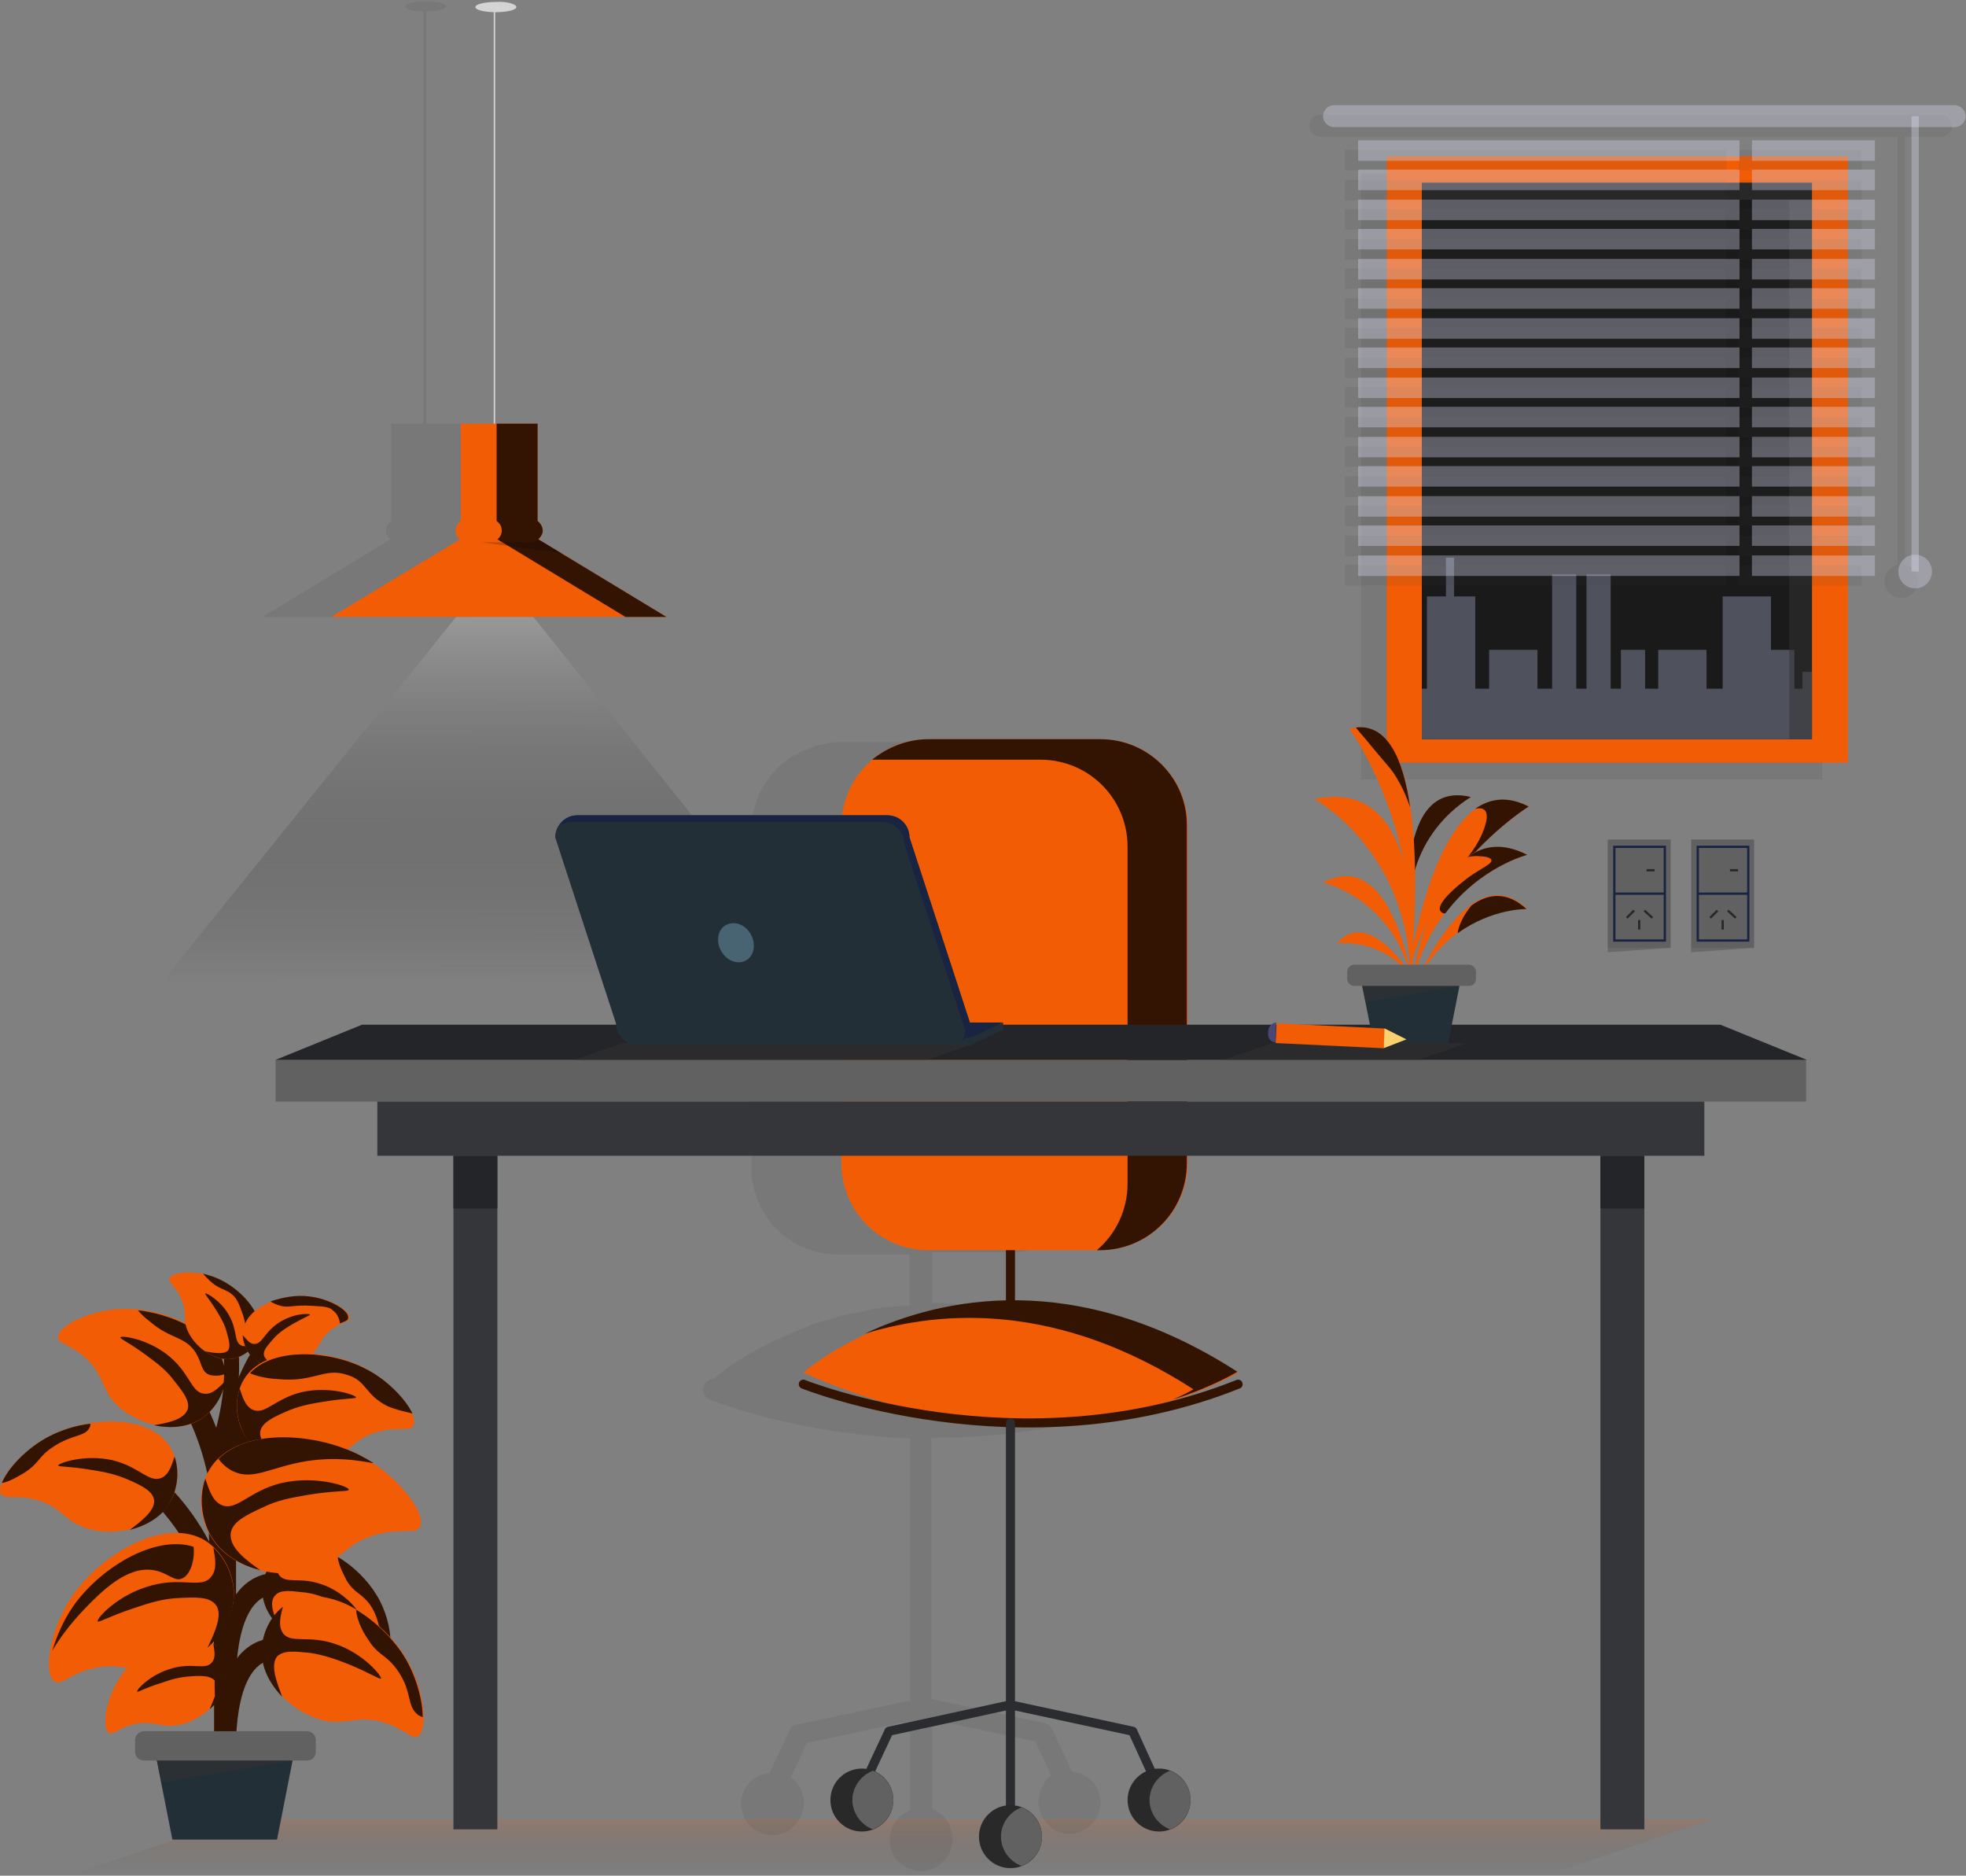 <svg width="650" height="620" viewBox="0 0 650 620" fill="none" xmlns="http://www.w3.org/2000/svg">
<rect x="0" y="0" width="650" height="620" fill="#808080" stroke="none"/>
<path opacity="0.5" d="M511.707 619.678H23.593L78.043 601.286H566.157L511.707 619.678Z" fill="url(#paint0_linear_759_2130)"/>
<path opacity="0.09" d="M382.962 456.086C382.236 454.392 380.784 453.666 379.09 453.908C379.09 453.908 379.09 453.908 379.332 453.908H379.574C378.122 452.94 376.671 451.972 374.977 451.004C374.493 450.762 374.008 450.52 373.525 450.278C372.557 449.552 371.346 449.068 370.378 448.342C369.894 448.1 369.411 447.858 368.927 447.616C367.717 446.89 366.507 446.406 365.297 445.68C365.055 445.438 364.812 445.438 364.57 445.196C363.118 444.47 361.667 443.744 360.215 443.018C359.73 442.776 359.488 442.776 359.005 442.534C358.036 442.05 356.826 441.566 355.858 441.082C355.374 440.84 354.89 440.598 354.406 440.356C353.438 439.872 352.228 439.388 351.26 439.146C350.776 438.904 350.534 438.904 350.05 438.662C348.598 438.178 347.146 437.694 345.936 437.21C345.694 437.21 345.452 436.968 344.968 436.968C343.758 436.484 342.79 436.242 341.58 436C341.096 435.758 340.612 435.758 340.128 435.516C339.16 435.274 338.192 435.032 337.224 434.79C336.74 434.79 336.498 434.548 336.014 434.548C334.562 434.306 333.352 433.822 332.142 433.58H331.9C330.69 433.338 329.48 433.096 328.028 432.854C327.544 432.854 327.302 432.612 326.818 432.612C325.85 432.37 324.882 432.37 324.156 432.128C323.672 432.128 323.43 431.886 322.946 431.886C321.978 431.644 320.768 431.644 319.8 431.402C319.558 431.402 319.316 431.402 319.074 431.402C317.864 431.16 316.654 431.16 315.444 430.918C315.202 430.918 314.718 430.918 314.476 430.918C313.508 430.918 312.54 430.676 311.814 430.676C311.33 430.676 311.088 430.676 310.604 430.676C309.878 430.676 308.91 430.676 308.184 430.676V413.978H333.11H334.078C342.064 413.978 349.324 410.832 354.406 405.508C355.616 404.298 356.826 402.846 358.036 401.152C359.004 399.7 359.972 398.006 360.698 396.312C362.15 392.924 362.877 389.052 362.877 385.18V273.86C362.877 269.988 362.15 266.116 360.698 262.728C359.972 261.034 359.004 259.34 358.036 257.888C357.552 257.162 357.068 256.436 356.342 255.71C354.406 253.29 351.986 251.354 349.325 249.66C348.356 249.176 347.63 248.692 346.662 248.208C342.79 246.272 338.676 245.304 334.078 245.304H277.208C276.24 245.304 275.272 245.304 274.546 245.546C274.304 245.546 273.82 245.546 273.578 245.788C273.094 245.788 272.368 246.03 271.884 246.03C271.4 246.03 271.158 246.272 270.674 246.272C270.19 246.272 269.706 246.514 269.222 246.756C268.738 246.998 268.496 246.998 268.012 247.24C267.528 247.482 267.286 247.482 266.802 247.724C266.318 247.966 265.834 247.966 265.592 248.208C265.35 248.45 264.866 248.45 264.624 248.692C264.14 248.934 263.656 249.176 263.172 249.418C262.93 249.66 262.688 249.66 262.204 249.902C261.72 250.144 261.236 250.386 260.752 250.87C260.51 251.112 260.268 251.112 260.026 251.354C253.008 256.678 248.41 264.906 248.41 274.586V385.906C248.41 401.878 261.236 414.704 277.208 414.704H300.682V431.644C300.44 431.644 299.956 431.644 299.714 431.644C299.472 431.644 298.988 431.644 298.746 431.644C297.778 431.644 297.052 431.644 296.326 431.886C296.084 431.886 295.842 431.886 295.358 431.886C293.18 432.128 291.002 432.37 288.824 432.612C288.582 432.612 288.34 432.612 288.098 432.854C287.372 433.096 286.404 433.096 285.678 433.338C285.436 433.338 285.194 433.338 284.952 433.58C283.984 433.822 283.016 434.064 282.048 434.064C281.08 434.306 279.87 434.548 278.902 434.79C278.66 434.79 278.66 434.79 278.418 434.79C277.692 435.032 276.724 435.274 275.998 435.516C275.756 435.516 275.514 435.516 275.514 435.758C274.546 436 273.82 436.242 272.852 436.484H272.61C270.674 436.968 268.738 437.694 267.044 438.42C267.044 438.42 266.802 438.42 266.802 438.662C266.076 438.904 265.108 439.146 264.382 439.63C264.382 439.63 264.382 439.63 264.14 439.63C262.446 440.356 260.752 441.082 259.058 441.808C244.296 448.342 236.068 455.602 236.068 455.602C236.31 455.844 236.552 455.844 236.794 455.844C235.1 455.36 233.406 456.328 232.68 458.022C231.954 459.958 232.922 461.894 234.616 462.62C236.552 463.346 263.656 473.994 300.924 475.446V562.082L263.414 570.068C262.204 570.31 261.478 571.036 260.994 572.004L254.46 586.04C249.136 586.524 245.022 590.88 245.022 596.204C245.022 602.012 249.62 606.61 255.428 606.61C257.122 606.61 258.816 606.126 260.268 605.4C260.268 605.4 260.51 605.4 260.51 605.158C260.752 604.916 261.236 604.674 261.478 604.432C261.72 604.432 261.72 604.19 261.962 604.19C262.446 603.706 262.93 603.222 263.414 602.738C263.656 602.496 263.656 602.254 263.898 602.012C264.14 601.77 264.14 601.528 264.382 601.286C264.624 601.044 264.624 600.56 264.866 600.318C264.866 600.076 265.108 599.834 265.108 599.592C265.35 599.108 265.35 598.866 265.35 598.382C265.35 598.14 265.35 597.898 265.592 597.898C265.592 597.172 265.834 596.688 265.834 595.962C265.834 595.236 265.834 594.752 265.592 594.026C265.592 593.784 265.592 593.542 265.35 593.542C265.35 593.058 265.108 592.816 265.108 592.332C265.108 592.09 264.866 591.848 264.866 591.606C264.624 591.364 264.624 590.88 264.382 590.638C264.14 590.396 264.14 590.154 263.898 589.912C263.656 589.67 263.656 589.428 263.414 589.186C262.93 588.702 262.446 588.218 261.962 587.734C261.72 587.734 261.72 587.492 261.478 587.492L266.802 576.118L300.924 568.858V598.382C297.052 599.834 294.148 603.706 294.148 608.062C294.148 613.87 298.746 618.468 304.554 618.468C306.248 618.468 307.942 617.984 309.394 617.258L309.636 617.016C309.878 616.774 310.362 616.532 310.604 616.29C310.846 616.29 310.846 616.048 311.088 616.048C311.572 615.564 312.056 615.08 312.54 614.596C312.782 614.354 313.024 614.112 313.024 613.87C313.266 613.628 313.266 613.386 313.508 613.144C313.75 612.902 313.75 612.418 313.992 612.176C313.992 611.934 314.234 611.692 314.234 611.45C314.476 610.966 314.476 610.724 314.476 610.24C314.476 609.998 314.476 609.756 314.718 609.756C314.718 609.03 314.96 608.546 314.96 607.82C314.96 607.094 314.96 606.61 314.718 605.884C314.718 605.642 314.718 605.4 314.476 605.4C314.476 604.916 314.234 604.674 314.234 604.19C314.234 603.948 313.992 603.706 313.992 603.464C313.75 603.222 313.75 602.738 313.508 602.496C313.266 602.254 313.266 602.012 313.024 601.77C312.782 601.528 312.782 601.286 312.54 601.044C312.056 600.56 311.572 600.076 311.088 599.592C310.846 599.592 310.846 599.35 310.604 599.35C310.362 599.108 309.878 598.866 309.636 598.624L309.394 598.382C308.91 598.14 308.668 597.898 308.184 597.898V568.374L342.306 575.634L347.63 587.008C347.388 587.008 347.388 587.25 347.146 587.25C346.662 587.734 346.178 587.976 345.694 588.702C345.452 588.944 345.21 589.186 345.21 589.428C344.968 589.67 344.968 589.912 344.726 590.154C344.484 590.396 344.484 590.88 344.242 591.122C344.242 591.364 344 591.606 344 591.848C343.758 592.332 343.758 592.574 343.758 593.058C343.758 593.3 343.758 593.542 343.516 593.542C343.516 594.268 343.274 594.752 343.274 595.478C343.274 596.204 343.274 596.688 343.516 597.414C343.516 597.656 343.516 597.898 343.758 597.898C343.758 598.382 344 598.624 344 599.108C344 599.35 344.242 599.592 344.242 599.834C344.484 600.076 344.484 600.56 344.726 600.802C344.968 601.044 344.968 601.286 345.21 601.528C345.452 601.77 345.452 602.012 345.694 602.254C346.178 602.738 346.662 603.222 347.146 603.706C347.388 603.706 347.388 603.948 347.388 603.948C347.63 604.19 348.114 604.432 348.356 604.674L348.598 604.916C350.05 605.642 351.744 606.126 353.438 606.126C359.246 606.126 363.844 601.528 363.844 595.72C363.844 590.396 359.73 586.04 354.406 585.556L347.872 571.52C347.388 570.552 346.42 569.826 345.452 569.584L307.942 561.598V475.204C308.668 475.204 309.394 475.204 309.878 475.204C331.658 475.204 356.1 471.816 380.785 462.136C382.962 460.2 383.688 458.022 382.962 456.086Z" fill="#333333"/>
<path d="M334.078 442.534V395.102" stroke="#331402" stroke-width="3" stroke-miterlimit="10" stroke-linecap="round"/>
<path d="M265.592 453.666C265.592 453.666 326.576 400.426 409.34 453.666C409.34 453.666 348.357 491.176 265.592 453.666Z" fill="#F25C05"/>
<path d="M394.578 459.232C394.578 459.232 392.158 460.684 387.802 462.62C401.354 458.264 409.098 453.424 409.098 453.424C355.374 418.818 310.604 429.224 285.92 440.84C312.056 432.854 350.292 430.676 394.578 459.232Z" fill="#331402"/>
<path d="M265.592 457.538C265.592 457.538 337.466 486.336 409.34 457.538" stroke="#331402" stroke-width="3" stroke-miterlimit="10" stroke-linecap="round"/>
<path d="M334.078 470.364V561.84V609.998" stroke="#2B2C30" stroke-width="3" stroke-miterlimit="10" stroke-linecap="round"/>
<path d="M284.952 591.364L293.906 572.246L334.078 563.534" stroke="#2B2C30" stroke-width="3" stroke-miterlimit="10" stroke-linecap="round" stroke-linejoin="round"/>
<path d="M284.952 605.4C290.7 605.4 295.358 600.741 295.358 594.994C295.358 589.247 290.7 584.588 284.952 584.588C279.205 584.588 274.546 589.247 274.546 594.994C274.546 600.741 279.205 605.4 284.952 605.4Z" fill="#292929"/>
<path d="M288.582 585.313C284.71 586.765 281.806 590.637 281.806 594.993C281.806 599.349 284.71 603.221 288.582 604.673C292.454 603.221 295.359 599.349 295.359 594.993C295.359 590.637 292.454 586.765 288.582 585.313Z" fill="#616161"/>
<path d="M383.205 591.364L374.492 572.246L334.078 563.534" stroke="#2B2C30" stroke-width="3" stroke-miterlimit="10" stroke-linecap="round" stroke-linejoin="round"/>
<path d="M383.205 605.4C388.952 605.4 393.61 600.741 393.61 594.994C393.61 589.247 388.952 584.588 383.205 584.588C377.457 584.588 372.798 589.247 372.798 594.994C372.798 600.741 377.457 605.4 383.205 605.4Z" fill="#292929"/>
<path d="M386.835 585.313C382.963 586.765 380.058 590.637 380.058 594.993C380.058 599.349 382.963 603.221 386.835 604.673C390.707 603.221 393.61 599.349 393.61 594.993C393.61 590.637 390.707 586.765 386.835 585.313Z" fill="#616161"/>
<path d="M334.078 617.5C339.826 617.5 344.484 612.841 344.484 607.094C344.484 601.347 339.826 596.688 334.078 596.688C328.331 596.688 323.672 601.347 323.672 607.094C323.672 612.841 328.331 617.5 334.078 617.5Z" fill="#292929"/>
<path d="M337.708 597.414C333.836 598.866 330.932 602.738 330.932 607.094C330.932 611.45 333.836 615.322 337.708 616.774C341.58 615.322 344.484 611.45 344.484 607.094C344.484 602.738 341.58 598.866 337.708 597.414Z" fill="#616161"/>
<path d="M363.845 413.252H306.975C291.003 413.252 278.176 400.426 278.176 384.454V273.134C278.176 257.162 291.003 244.336 306.975 244.336H363.845C379.817 244.336 392.642 257.162 392.642 273.134V384.454C392.642 400.426 379.575 413.252 363.845 413.252Z" fill="#F25C05"/>
<path d="M363.845 244.336H306.975C299.957 244.336 293.422 246.998 288.34 251.112H344C359.972 251.112 372.798 263.938 372.798 279.91V391.23C372.798 399.942 368.927 407.928 362.635 413.252H363.602C379.574 413.252 392.4 400.426 392.4 384.454V273.134C392.642 257.162 379.575 244.336 363.845 244.336Z" fill="#331402"/>
<path opacity="0.09" d="M602.457 57.272H449.997V257.647H602.457V57.272Z" fill="#333333"/>
<path d="M610.927 51.705H458.467V252.081H610.927V51.705Z" fill="#F25C05"/>
<path d="M599.068 60.417H470.082V244.337H599.068V60.417Z" fill="#1A1A1A"/>
<path d="M470.082 244.337H599.068V222.073H595.922V227.639H593.26V214.813H585.517V197.147H569.545V227.639H564.22V214.813H548.248V227.639H543.892V214.813H535.907V227.639H532.518V189.887H524.532V227.639H521.145V189.887H513.158V227.639H508.318V214.813H492.347V227.639H487.748V197.147H480.73V184.321H478.068V197.147H471.777V227.639H470.082V244.337Z" fill="#4F525D"/>
<path opacity="0.5" d="M591.567 60.417H470.082V65.983H591.567V244.337H599.068V65.983V60.417H591.567Z" fill="#333333"/>
<g opacity="0.09">
<path d="M570.755 49.527H444.672V56.303H570.755V49.527Z" fill="#333333"/>
<path d="M570.755 59.449H444.672V66.225H570.755V59.449Z" fill="#333333"/>
<path d="M570.755 69.129H444.672V75.905H570.755V69.129Z" fill="#333333"/>
<path d="M570.755 79.052H444.672V85.828H570.755V79.052Z" fill="#333333"/>
<path d="M570.755 88.731H444.672V95.507H570.755V88.731Z" fill="#333333"/>
<path d="M570.755 98.653H444.672V105.429H570.755V98.653Z" fill="#333333"/>
<path d="M570.755 108.333H444.672V115.109H570.755V108.333Z" fill="#333333"/>
<path d="M570.755 118.255H444.672V125.031H570.755V118.255Z" fill="#333333"/>
<path d="M570.755 127.935H444.672V134.711H570.755V127.935Z" fill="#333333"/>
<path d="M570.755 137.857H444.672V144.633H570.755V137.857Z" fill="#333333"/>
<path d="M570.755 147.537H444.672V154.313H570.755V147.537Z" fill="#333333"/>
<path d="M570.755 157.459H444.672V164.235H570.755V157.459Z" fill="#333333"/>
<path d="M570.755 167.139H444.672V173.915H570.755V167.139Z" fill="#333333"/>
<path d="M570.755 177.061H444.672V183.837H570.755V177.061Z" fill="#333333"/>
<path d="M570.755 186.741H444.672V193.517H570.755V186.741Z" fill="#333333"/>
<path d="M615.525 49.527H574.868V56.303H615.525V49.527Z" fill="#333333"/>
<path d="M615.525 59.449H574.868V66.225H615.525V59.449Z" fill="#333333"/>
<path d="M615.525 69.129H574.868V75.905H615.525V69.129Z" fill="#333333"/>
<path d="M615.525 79.052H574.868V85.828H615.525V79.052Z" fill="#333333"/>
<path d="M615.525 88.731H574.868V95.507H615.525V88.731Z" fill="#333333"/>
<path d="M615.525 98.653H574.868V105.429H615.525V98.653Z" fill="#333333"/>
<path d="M615.525 108.333H574.868V115.109H615.525V108.333Z" fill="#333333"/>
<path d="M615.525 118.255H574.868V125.031H615.525V118.255Z" fill="#333333"/>
<path d="M615.525 127.935H574.868V134.711H615.525V127.935Z" fill="#333333"/>
<path d="M615.525 137.857H574.868V144.633H615.525V137.857Z" fill="#333333"/>
<path d="M615.525 147.537H574.868V154.313H615.525V147.537Z" fill="#333333"/>
<path d="M615.525 157.459H574.868V164.235H615.525V157.459Z" fill="#333333"/>
<path d="M615.525 167.139H574.868V173.915H615.525V167.139Z" fill="#333333"/>
<path d="M615.525 177.061H574.868V183.837H615.525V177.061Z" fill="#333333"/>
<path d="M615.525 186.741H574.868V193.517H615.525V186.741Z" fill="#333333"/>
<path d="M629.803 41.541H627.383V192.065H629.803V41.541Z" fill="#333333"/>
<path d="M628.593 197.631C631.667 197.631 634.158 195.139 634.158 192.065C634.158 188.991 631.667 186.499 628.593 186.499C625.519 186.499 623.027 188.991 623.027 192.065C623.027 195.139 625.519 197.631 628.593 197.631Z" fill="#333333"/>
<path d="M641.66 45.171H436.445C434.509 45.171 432.815 43.477 432.815 41.541C432.815 39.605 434.509 37.911 436.445 37.911H641.66C643.596 37.911 645.29 39.605 645.29 41.541C645.29 43.719 643.596 45.171 641.66 45.171Z" fill="#333333"/>
</g>
<path d="M575.111 46.381H449.029V53.157H575.111V46.381Z" fill="#D9DDF0" fill-opacity="0.35"/>
<path d="M575.111 56.06H449.029V62.836H575.111V56.06Z" fill="#D9DDF0" fill-opacity="0.35"/>
<path d="M575.111 65.982H449.029V72.758H575.111V65.982Z" fill="#D9DDF0" fill-opacity="0.35"/>
<path d="M575.111 75.663H449.029V82.439H575.111V75.663Z" fill="#D9DDF0" fill-opacity="0.35"/>
<path d="M575.111 85.585H449.029V92.361H575.111V85.585Z" fill="#D9DDF0" fill-opacity="0.35"/>
<path d="M575.111 95.265H449.029V102.041H575.111V95.265Z" fill="#D9DDF0" fill-opacity="0.35"/>
<path d="M575.111 105.186H449.029V111.962H575.111V105.186Z" fill="#D9DDF0" fill-opacity="0.35"/>
<path d="M575.111 114.867H449.029V121.643H575.111V114.867Z" fill="#D9DDF0" fill-opacity="0.35"/>
<path d="M575.111 124.789H449.029V131.565H575.111V124.789Z" fill="#D9DDF0" fill-opacity="0.35"/>
<path d="M575.111 134.469H449.029V141.245H575.111V134.469Z" fill="#D9DDF0" fill-opacity="0.35"/>
<path d="M575.111 144.391H449.029V151.167H575.111V144.391Z" fill="#D9DDF0" fill-opacity="0.35"/>
<path d="M575.111 154.071H449.029V160.847H575.111V154.071Z" fill="#D9DDF0" fill-opacity="0.35"/>
<path d="M575.111 163.993H449.029V170.769H575.111V163.993Z" fill="#D9DDF0" fill-opacity="0.35"/>
<path d="M575.111 173.673H449.029V180.449H575.111V173.673Z" fill="#D9DDF0" fill-opacity="0.35"/>
<path d="M575.111 183.595H449.029V190.371H575.111V183.595Z" fill="#D9DDF0" fill-opacity="0.35"/>
<path d="M619.881 46.381H579.225V53.157H619.881V46.381Z" fill="#D9DDF0" fill-opacity="0.35"/>
<path d="M619.881 56.06H579.225V62.836H619.881V56.06Z" fill="#D9DDF0" fill-opacity="0.35"/>
<path d="M619.881 65.982H579.225V72.758H619.881V65.982Z" fill="#D9DDF0" fill-opacity="0.35"/>
<path d="M619.881 75.663H579.225V82.439H619.881V75.663Z" fill="#D9DDF0" fill-opacity="0.35"/>
<path d="M619.881 85.585H579.225V92.361H619.881V85.585Z" fill="#D9DDF0" fill-opacity="0.35"/>
<path d="M619.881 95.265H579.225V102.041H619.881V95.265Z" fill="#D9DDF0" fill-opacity="0.35"/>
<path d="M619.881 105.186H579.225V111.962H619.881V105.186Z" fill="#D9DDF0" fill-opacity="0.35"/>
<path d="M619.881 114.867H579.225V121.643H619.881V114.867Z" fill="#D9DDF0" fill-opacity="0.35"/>
<path d="M619.881 124.789H579.225V131.565H619.881V124.789Z" fill="#D9DDF0" fill-opacity="0.35"/>
<path d="M619.881 134.469H579.225V141.245H619.881V134.469Z" fill="#D9DDF0" fill-opacity="0.35"/>
<path d="M619.881 144.391H579.225V151.167H619.881V144.391Z" fill="#D9DDF0" fill-opacity="0.35"/>
<path d="M619.881 154.071H579.225V160.847H619.881V154.071Z" fill="#D9DDF0" fill-opacity="0.35"/>
<path d="M619.881 163.993H579.225V170.769H619.881V163.993Z" fill="#D9DDF0" fill-opacity="0.35"/>
<path d="M619.881 173.673H579.225V180.449H619.881V173.673Z" fill="#D9DDF0" fill-opacity="0.35"/>
<path d="M619.881 183.595H579.225V190.371H619.881V183.595Z" fill="#D9DDF0" fill-opacity="0.35"/>
<path d="M634.401 38.395H631.981V188.919H634.401V38.395Z" fill="#D9DDF0" fill-opacity="0.35"/>
<path d="M633.191 194.485C636.265 194.485 638.757 191.993 638.757 188.919C638.757 185.845 636.265 183.353 633.191 183.353C630.117 183.353 627.625 185.845 627.625 188.919C627.625 191.993 630.117 194.485 633.191 194.485Z" fill="#D9DDF0" fill-opacity="0.35"/>
<path d="M646.259 42.025H441.043C439.107 42.025 437.413 40.331 437.413 38.395C437.413 36.459 439.107 34.765 441.043 34.765H646.259C648.195 34.765 649.889 36.459 649.889 38.395C649.889 40.331 648.195 42.025 646.259 42.025Z" fill="#D9DDF0" fill-opacity="0.35"/>
<path d="M597.133 350.333H91.111V364.127H597.133V350.333Z" fill="#616161"/>
<path d="M563.495 364.127H124.749V382.035H563.495V364.127Z" fill="#343639"/>
<path d="M164.437 382.035H149.917V604.675H164.437V382.035Z" fill="#343639"/>
<path d="M164.437 382.035H149.917V399.459H164.437V382.035Z" fill="#242528"/>
<path d="M543.651 382.035H529.131V604.675H543.651V382.035Z" fill="#343639"/>
<path d="M543.651 382.035H529.131V399.459H543.651V382.035Z" fill="#242528"/>
<path d="M597.375 350.333H91.111L119.667 338.717H568.819L597.375 350.333Z" fill="#242528"/>
<path d="M552.362 277.49H531.55V313.306H552.362V277.49Z" fill="#616161"/>
<path d="M541.956 304.11V307.256" stroke="#26282A" stroke-width="0.75" stroke-miterlimit="10"/>
<path d="M543.65 300.964L546.312 303.384" stroke="#26282A" stroke-width="0.75" stroke-miterlimit="10"/>
<path d="M540.262 300.964L537.842 303.384" stroke="#26282A" stroke-width="0.75" stroke-miterlimit="10"/>
<path d="M550.427 279.91H533.728V310.886H550.427V279.91Z" stroke="#192442" stroke-width="0.75" stroke-miterlimit="10"/>
<path d="M533.728 295.398H550.427" stroke="#192442" stroke-width="0.75" stroke-miterlimit="10"/>
<path d="M547.038 287.654H544.376" stroke="#26282A" stroke-width="0.75" stroke-miterlimit="10"/>
<path opacity="0.3" d="M531.55 313.307H552.362L531.55 314.759V313.307Z" fill="#333333"/>
<path d="M579.95 277.49H559.138V313.306H579.95V277.49Z" fill="#616161"/>
<path d="M569.544 304.11V307.256" stroke="#26282A" stroke-width="0.75" stroke-miterlimit="10"/>
<path d="M571.238 300.964L573.9 303.384" stroke="#26282A" stroke-width="0.75" stroke-miterlimit="10"/>
<path d="M567.85 300.964L565.43 303.384" stroke="#26282A" stroke-width="0.75" stroke-miterlimit="10"/>
<path d="M578.014 279.91H561.316V310.886H578.014V279.91Z" stroke="#192442" stroke-width="0.75" stroke-miterlimit="10"/>
<path d="M561.316 295.398H578.014" stroke="#192442" stroke-width="0.75" stroke-miterlimit="10"/>
<path d="M574.626 287.654H571.964" stroke="#26282A" stroke-width="0.75" stroke-miterlimit="10"/>
<path opacity="0.3" d="M559.138 313.307H579.95L559.138 314.759V313.307Z" fill="#333333"/>
<path d="M20.581 365.5L155.581 198H171.581L305.581 365.5H20.581Z" fill="url(#paint1_linear_759_2130)"/>
<path opacity="0.09" d="M162.501 182.868L162.017 182.626L154.757 178.27C155.483 177.544 156.209 176.576 156.209 175.366C156.209 174.156 155.483 172.946 154.515 172.22V140.034H140.963V3.788C144.593 3.788 147.497 3.062 147.497 2.094C147.497 1.126 144.351 0.4 140.721 0.4C136.849 0.4 133.945 1.126 133.945 2.094C133.945 3.062 136.607 3.788 139.995 3.788V140.034H129.347V172.22C128.379 172.946 127.653 173.914 127.653 175.366C127.653 176.576 128.137 177.544 129.105 178.27L86.755 203.922H184.039H197.591L162.501 182.868Z" fill="#333333"/>
<path d="M163.469 159.636V2.336" stroke="#D4D4D4" stroke-width="0.481" stroke-miterlimit="10"/>
<path d="M220.339 203.922L177.989 178.27C178.715 177.544 179.441 176.576 179.441 175.366C179.441 174.156 178.715 172.946 177.747 172.22V140.034H152.337V172.22C151.369 172.946 150.643 173.914 150.643 175.366C150.643 176.576 151.127 177.544 152.095 178.27L109.503 203.922H220.339Z" fill="#F25C05"/>
<path d="M177.989 178.27C178.715 177.544 179.441 176.576 179.441 175.366C179.441 174.156 178.715 172.946 177.747 172.22V140.034H164.195V172.22C165.163 172.946 165.889 173.914 165.889 175.366C165.889 176.576 165.405 177.544 164.437 178.27L206.787 203.922H220.339L177.989 178.27Z" fill="#331402"/>
<g opacity="0.2">
<path d="M185.733 182.869L177.989 178.271C177.263 178.755 176.537 179.239 175.569 179.239H159.113L185.733 182.869Z" fill="black"/>
</g>
<path d="M170.729 2.336C170.729 3.304 167.583 4.03 163.953 4.03C160.081 4.03 157.177 3.304 157.177 2.336C157.177 1.368 160.323 0.642 163.953 0.642C167.583 0.4 170.729 1.368 170.729 2.336Z" fill="#D4D4D4"/>
<path d="M70.782 524.815C64.007 483.191 79.01 468.913 79.737 468.429L84.576 473.753C84.335 473.995 71.751 486.337 77.8 523.847L70.782 524.815Z" fill="#331402"/>
<path d="M70.782 545.384C70.782 509.568 44.889 491.176 44.647 490.934L48.761 485.126C49.971 485.852 77.8 505.938 77.8 545.384H70.782Z" fill="#331402"/>
<path d="M70.782 508.117C70.782 472.301 52.633 453.667 52.391 453.425L57.472 448.343C58.199 449.069 77.8 469.155 78.043 508.117H70.782Z" fill="#331402"/>
<path d="M78.043 505.938H70.782V599.35H78.043V505.938Z" fill="#331402"/>
<path d="M56.263 478.351C49.486 467.219 28.916 468.187 16.332 474.721C6.169 480.045 -1.817 490.451 0.361 493.839C1.571 495.775 4.717 494.081 11.008 495.533C19.721 497.469 20.93 502.309 27.465 504.729C36.66 508.359 51.181 505.697 56.505 496.017C59.166 491.177 59.651 483.675 56.263 478.351Z" fill="#F25C05"/>
<path d="M42.953 505.697C48.519 504.245 53.6 501.341 56.263 496.501C58.682 492.145 59.408 486.337 57.715 481.497C56.746 484.159 56.02 487.305 53.358 488.515C49.245 490.209 46.099 484.885 37.386 482.707C27.948 480.529 19.236 483.675 19.236 484.401C19.236 484.885 22.866 484.643 30.127 485.853C34.724 486.579 38.355 487.305 42.711 489.241C47.066 491.177 50.455 492.871 50.938 495.775C51.422 499.405 46.34 503.035 42.953 505.697Z" fill="#331402"/>
<path d="M16.332 474.72C8.831 478.592 2.539 485.368 0.603 490.208C3.265 489.724 5.927 488.03 7.621 487.062C13.187 483.674 12.46 481.496 17.785 478.108C24.076 473.994 28.191 474.962 29.642 471.816C29.884 471.332 29.884 470.848 29.884 470.606C25.044 471.09 20.204 472.784 16.332 474.72Z" fill="#331402"/>
<path d="M68.605 541.754C59.892 536.672 46.34 544.658 40.048 553.854C34.967 561.114 33.514 571.036 35.934 572.73C37.386 573.698 39.081 571.278 43.678 570.068C50.212 568.374 52.874 571.036 58.199 570.31C65.701 569.342 74.654 562.324 74.897 553.854C75.138 549.256 72.719 544.174 68.605 541.754Z" fill="#F25C05"/>
<path d="M69.331 564.986C72.719 562.082 74.897 558.21 75.139 553.854C75.139 549.982 73.686 545.868 70.54 543.206C70.782 545.384 71.508 547.804 70.056 549.498C67.879 552.16 63.765 549.498 56.989 551.434C49.729 553.37 44.889 558.694 45.373 559.178C45.615 559.42 47.793 557.968 53.359 556.274C56.747 555.064 59.409 554.338 63.039 554.096C66.669 553.854 69.573 553.854 71.025 555.548C72.719 557.726 70.54 561.84 69.331 564.986Z" fill="#331402"/>
<path d="M74.412 453.424C73.445 440.598 55.294 432.612 41.501 432.612C30.369 432.612 18.994 438.178 19.236 442.05C19.236 444.228 22.866 444.228 27.706 448.342C34.24 453.908 33.273 458.506 37.87 463.588C44.163 470.606 57.956 474.72 66.668 468.912C71.266 465.766 74.897 459.716 74.412 453.424Z" fill="#F25C05"/>
<path d="M50.938 471.091C56.263 472.301 62.071 471.817 66.668 468.913C70.54 466.251 73.686 461.653 74.412 456.571C72.477 458.507 70.299 460.926 67.636 460.684C63.281 460.442 63.038 454.392 56.263 448.584C49.245 442.534 40.048 441.325 39.806 442.051C39.565 442.535 42.711 443.745 48.519 448.101C52.148 450.763 55.053 452.941 57.715 456.571C60.618 460.201 62.797 463.104 62.071 465.766C60.861 469.396 55.053 470.365 50.938 471.091Z" fill="#331402"/>
<path d="M74.413 454.151C74.413 453.909 74.413 453.667 74.413 453.425C73.445 442.051 58.441 434.549 45.614 433.097C47.309 435.275 49.487 436.727 49.729 436.969C56.505 442.777 61.103 441.567 64.733 447.133C66.911 450.763 66.427 453.183 69.089 454.393C70.541 454.877 72.719 454.877 74.413 454.151Z" fill="#331402"/>
<path d="M68.121 482.222C78.526 455.844 72.234 437.694 72.234 437.452L76.832 435.032C77.075 435.758 83.85 455.36 72.477 483.916L68.121 482.222Z" fill="#331402"/>
<path d="M85.302 441.808C87.722 434.306 79.01 425.352 71.025 422.206C64.49 419.786 56.746 420.27 56.02 422.69C55.536 423.9 57.715 424.868 59.408 428.256C62.071 432.854 60.377 435.516 61.828 439.388C64.007 444.954 71.025 450.52 77.317 449.068C80.947 448.1 84.335 445.438 85.302 441.808Z" fill="#F25C05"/>
<path d="M67.636 446.648C70.54 448.584 73.928 449.794 77.317 449.068C80.221 448.342 83.124 446.406 84.576 443.744C83.124 444.47 81.189 445.438 79.737 444.712C77.317 443.502 78.526 439.872 75.865 435.032C73.203 429.95 68.121 427.288 67.879 427.53C67.636 427.772 69.088 429.224 71.508 433.096C72.96 435.516 74.171 437.452 74.897 440.114C75.623 442.776 76.349 444.954 75.38 446.406C73.928 447.858 70.299 447.132 67.636 446.648Z" fill="#331402"/>
<path d="M71.025 422.206C69.814 421.722 68.605 421.48 67.153 420.996C68.362 422.448 69.814 423.9 71.266 424.868C73.928 426.562 75.865 426.562 77.8 428.982C79.01 430.676 79.495 432.37 80.463 435.032C81.672 439.388 81.43 440.84 82.398 441.324C83.124 441.566 84.576 440.598 86.028 439.146C85.544 432.128 78.043 424.868 71.025 422.206Z" fill="#331402"/>
<path d="M77.075 483.191C79.737 455.119 93.531 441.567 93.531 441.325L90.626 436.969C89.9 437.453 75.139 451.973 72.235 482.465L77.075 483.191Z" fill="#331402"/>
<path d="M80.463 439.388C81.915 431.644 93.531 427.53 102.243 428.498C109.261 429.224 115.795 433.338 115.553 435.758C115.311 436.968 113.133 436.968 109.987 439.146C105.631 442.292 105.873 445.196 102.727 448.1C98.371 452.214 89.659 453.908 84.576 449.552C81.672 447.374 79.737 443.26 80.463 439.388Z" fill="#F25C05"/>
<path d="M94.015 451.73C90.626 452.214 86.996 451.488 84.335 449.552C81.915 447.616 80.463 444.47 80.221 441.324C81.43 442.534 82.398 444.228 84.093 444.228C86.754 444.228 87.239 440.598 91.837 437.452C96.677 434.064 102.243 434.064 102.485 434.548C102.485 434.79 100.549 435.516 96.677 437.694C94.257 439.146 92.32 440.356 90.385 442.534C88.449 444.712 86.996 446.406 87.239 447.858C87.722 450.278 91.353 451.004 94.015 451.73Z" fill="#331402"/>
<path d="M102.001 428.498C98.129 428.014 93.531 428.74 89.416 430.192C90.626 430.918 91.837 431.402 92.079 431.402C95.466 432.612 96.677 431.16 103.453 431.644C106.841 431.886 108.777 431.886 109.987 433.096C111.681 434.306 112.165 436 112.407 437.452C114.101 436.726 115.069 436.484 115.069 435.758C115.795 433.338 109.019 429.224 102.001 428.498Z" fill="#331402"/>
<path d="M80.705 455.844C87.481 444.712 108.051 445.68 120.635 452.214C130.799 457.538 138.785 467.944 136.607 471.332C135.397 473.268 132.251 471.574 125.959 473.026C117.247 474.962 116.037 479.802 109.503 482.222C100.307 485.852 85.787 483.19 80.463 473.51C77.801 468.67 77.317 461.41 80.705 455.844Z" fill="#F25C05"/>
<path d="M94.014 483.19C88.448 481.738 83.367 478.834 80.704 473.994C78.284 469.638 77.558 463.83 79.252 458.99C80.221 461.652 80.947 464.798 83.609 466.008C87.722 467.702 90.868 462.378 99.581 460.2C109.018 458.022 117.73 461.168 117.73 461.894C117.73 462.378 114.1 462.136 106.84 463.346C102.242 464.072 98.612 464.798 94.257 466.734C89.9 468.67 86.513 470.364 86.028 473.268C85.544 476.898 90.626 480.528 94.014 483.19Z" fill="#331402"/>
<path d="M94.257 512.472C103.937 507.632 118.215 517.07 124.265 527.234C129.105 535.462 130.315 546.352 127.411 547.804C125.717 548.772 124.265 546.11 119.183 544.416C112.165 541.996 109.261 544.9 103.453 543.69C95.466 542.238 86.27 534.01 86.754 524.814C86.754 519.974 89.659 514.65 94.257 512.472Z" fill="#F25C05"/>
<path d="M92.079 537.398C88.691 534.01 86.513 529.654 86.754 525.056C86.996 520.942 88.933 516.586 92.32 513.924C91.837 516.102 90.868 518.764 92.32 520.7C94.499 523.604 99.097 521.184 106.115 523.604C113.617 526.024 118.457 532.316 118.215 532.8C117.973 533.042 115.553 531.348 109.987 529.17C106.357 527.718 103.452 526.508 99.581 526.266C95.709 525.782 92.562 525.54 91.111 527.234C88.691 529.412 90.626 534.01 92.079 537.398Z" fill="#331402"/>
<path d="M127.895 541.997C128.137 542.239 128.621 542.481 129.105 542.723C129.105 538.367 127.653 532.317 124.507 527.235C121.603 522.395 116.763 517.555 111.681 514.651C111.923 517.797 114.343 521.669 114.585 522.395C117.247 526.751 119.183 526.267 122.329 530.381C126.201 536.189 124.507 539.577 127.895 541.997Z" fill="#331402"/>
<path d="M69.331 485.61C77.8 471.816 103.211 473.026 118.941 481.012C131.525 487.546 141.205 500.372 138.785 504.728C137.333 507.148 133.461 505.212 125.717 506.906C115.069 509.326 113.375 515.134 105.389 518.28C94.014 522.636 76.106 519.248 69.573 507.632C65.701 501.34 65.216 492.144 69.331 485.61Z" fill="#F25C05"/>
<path d="M86.028 519.006C79.252 517.312 72.96 513.44 69.573 507.39C66.668 502.066 65.701 495.048 67.879 488.756C69.088 492.144 70.056 496.016 73.203 497.468C78.284 499.646 82.156 492.87 93.046 490.208C104.663 487.546 115.553 491.418 115.311 492.386C115.311 493.112 110.954 492.628 102 494.08C96.434 495.048 91.837 495.774 86.513 498.436C81.189 500.856 77.075 503.034 76.349 506.422C75.38 511.504 81.672 515.86 86.028 519.006Z" fill="#331402"/>
<path d="M71.025 560.389C71.025 558.937 68.847 522.395 89.659 519.975L90.385 526.993C76.349 528.445 78.043 559.421 78.043 559.905L71.025 560.389Z" fill="#331402"/>
<path d="M96.434 529.412C108.777 523.12 126.443 535.22 134.187 548.046C140.479 558.452 141.689 572.004 138.059 573.94C136.123 574.908 133.945 571.762 127.653 569.584C118.941 566.68 115.069 570.068 107.809 568.858C97.644 566.922 86.27 556.758 86.754 545.142C86.754 539.092 90.385 532.558 96.434 529.412Z" fill="#F25C05"/>
<path d="M93.288 560.872C89.174 556.516 86.27 551.192 86.513 545.142C86.754 540.06 89.174 534.494 93.531 531.106C92.805 534.01 91.837 537.156 93.531 539.818C96.192 543.448 102.001 540.302 110.955 543.448C120.393 546.594 126.443 554.338 125.959 554.822C125.717 555.306 122.571 553.128 115.553 550.224C111.197 548.53 107.325 547.078 102.485 546.352C97.644 545.868 93.772 545.384 91.594 547.562C89.174 550.708 91.837 556.758 93.288 560.872Z" fill="#331402"/>
<path d="M138.3 566.922C138.785 567.164 139.269 567.406 139.753 567.648C139.753 562.324 137.817 554.58 133.945 548.046C130.315 541.996 124.264 535.946 117.73 532.074C117.972 536.188 120.877 540.786 121.603 541.754C124.991 547.32 127.411 546.594 131.283 551.918C136.607 559.42 134.187 563.776 138.3 566.922Z" fill="#331402"/>
<path d="M71.025 581.927C71.025 580.475 68.847 543.933 89.659 541.513L90.385 548.531C76.349 549.983 78.043 580.959 78.043 581.443L71.025 581.927Z" fill="#331402"/>
<path d="M67.636 509.085C54.327 501.341 33.514 513.683 24.076 527.235C16.332 538.367 14.155 553.371 18.026 555.791C20.204 557.243 22.625 553.613 29.884 551.677C40.048 549.015 43.92 553.129 52.148 552.161C63.523 550.709 77.075 540.061 77.317 527.235C77.558 520.701 73.928 512.957 67.636 509.085Z" fill="#F25C05"/>
<path d="M68.605 544.659C73.686 540.061 77.075 534.253 77.317 527.719C77.558 521.911 74.897 515.619 70.54 511.505C71.025 514.651 71.993 518.523 69.814 521.185C66.668 525.299 60.377 521.185 49.971 524.089C39.081 526.993 31.82 534.979 32.304 535.947C32.547 536.431 36.176 534.253 44.163 531.591C49.245 529.897 53.6 528.445 59.166 528.203C64.733 527.961 69.088 527.719 71.266 530.381C73.928 533.527 70.782 540.061 68.605 544.659Z" fill="#331402"/>
<path d="M27.706 532.074C33.514 526.024 41.984 517.554 50.697 519.006C55.536 519.732 57.715 523.12 60.377 521.668C63.038 520.458 64.49 515.376 64.007 511.262C50.938 507.148 32.788 518.522 24.076 531.106C20.93 535.704 18.753 540.786 17.3 545.626C19.721 541.512 23.108 536.914 27.706 532.074Z" fill="#331402"/>
<path d="M91.594 608.062H56.989L50.938 577.328H97.644L91.594 608.062Z" fill="#222F36"/>
<path opacity="0.5" d="M53.358 589.186L96.677 581.926L96.918 581.2L51.181 578.296L53.358 589.186Z" fill="#333333"/>
<path d="M101.517 581.926H47.55C45.856 581.926 44.647 580.474 44.647 579.022V575.15C44.647 573.456 46.099 572.246 47.55 572.246H101.517C103.211 572.246 104.421 573.698 104.421 575.15V579.022C104.421 580.716 103.211 581.926 101.517 581.926Z" fill="#616161"/>
<path d="M136.365 467.219C134.187 462.621 128.137 456.087 120.877 452.457C109.261 446.407 90.627 445.197 82.641 453.909C85.787 455.361 90.627 455.845 91.837 455.845C103.695 457.055 107.083 451.973 114.585 454.393C121.361 456.329 120.393 460.927 128.137 464.799C130.315 465.767 133.219 466.493 136.365 467.219Z" fill="#331402"/>
<path d="M123.539 483.674C122.087 482.706 120.393 481.738 118.941 481.012C104.663 473.752 82.398 472.058 72.234 482.222C73.445 483.916 75.138 485.368 77.075 486.336C83.85 489.482 89.416 484.884 101.517 482.948C110.955 481.496 118.457 482.706 123.539 483.674Z" fill="#331402"/>
<path opacity="0.5" d="M468.872 350.333H404.5L420.714 344.767H485.086L468.872 350.333Z" fill="#333333"/>
<path opacity="0.5" d="M306.249 350.333H189.846L206.06 344.767H322.705L306.249 350.333Z" fill="#333333"/>
<path d="M467.663 325.89C467.663 325.89 485.571 282.33 504.689 300.238C504.689 300.48 480.247 299.754 467.663 325.89Z" fill="#F25C05"/>
<path d="M465.968 303.868C465.968 303.868 460.887 257.162 486.297 263.454C486.297 263.696 464.516 274.828 465.968 303.868Z" fill="#331402"/>
<path d="M467.179 325.648C467.179 325.648 460.645 279.184 437.413 291.768C437.655 291.768 461.371 297.092 467.179 325.648Z" fill="#F25C05"/>
<path d="M468.873 325.648C468.873 325.648 453.385 298.544 442.011 311.854C442.253 311.854 458.225 309.434 468.873 325.648Z" fill="#F25C05"/>
<path d="M465.968 331.214C465.968 331.214 476.616 254.742 434.508 264.18C434.508 263.938 469.84 283.298 465.968 331.214Z" fill="#F25C05"/>
<path d="M466.453 321.05C466.453 321.05 475.891 232.72 446.125 240.948C446.125 240.948 470.083 273.134 466.453 321.05Z" fill="#F25C05"/>
<path d="M465.001 325.648C465.001 325.648 473.955 250.386 505.415 266.6C505.415 266.6 472.019 286.928 465.001 325.648Z" fill="#F25C05"/>
<path d="M505.415 266.601C498.397 262.971 492.589 263.939 487.749 267.327C488.959 267.085 490.169 267.085 490.895 267.811C491.863 268.779 491.621 270.957 491.137 272.409C488.233 283.299 477.101 290.801 478.069 292.253C478.069 292.495 478.311 292.495 478.795 292.495C490.895 275.555 505.415 266.601 505.415 266.601Z" fill="#331402"/>
<path d="M465.968 329.279C465.968 329.279 473.47 266.359 504.93 282.573C504.93 282.573 472.986 290.559 465.968 329.279Z" fill="#F25C05"/>
<path d="M504.93 282.572C496.944 278.458 490.41 279.426 485.328 283.298C486.538 283.056 487.99 282.814 489.442 283.056C490.41 283.056 492.83 283.298 493.072 284.266C493.556 285.718 488.475 287.412 483.877 291.284C482.909 292.01 474.922 298.302 476.132 300.964C476.374 301.448 476.859 301.932 477.827 301.932C489.443 286.444 504.93 282.572 504.93 282.572Z" fill="#331402"/>
<path d="M486.538 299.271C483.876 302.417 482.182 306.047 481.94 308.467C493.314 300.239 504.688 300.481 504.688 300.481C498.154 294.431 491.862 295.399 486.538 299.271Z" fill="#331402"/>
<path d="M478.795 344.766H454.111L449.755 322.744H483.151L478.795 344.766Z" fill="#222F36"/>
<path opacity="0.5" d="M451.449 331.215L482.425 325.891L482.667 325.407L449.755 323.471L451.449 331.215Z" fill="#333333"/>
<path d="M485.571 325.89H447.818C446.366 325.89 445.398 324.68 445.398 323.47V321.292C445.398 319.84 446.608 318.872 447.818 318.872H485.571C487.023 318.872 487.991 320.082 487.991 321.292V323.47C487.991 324.922 487.023 325.89 485.571 325.89Z" fill="#616161"/>
<path d="M448.303 240.464C449.513 242.158 451.207 243.852 452.901 246.03C458.709 253.048 459.193 253.29 460.887 255.71C464.033 260.55 465.243 264.18 466.211 266.842C464.033 251.354 458.951 239.254 448.303 240.464Z" fill="#331402"/>
<path d="M422.065 338.249L421.75 344.775L457.523 346.5L457.838 339.974L422.065 338.249Z" fill="#F25C05"/>
<path d="M465 343.556L457.498 346.46L457.74 339.926L465 343.556Z" fill="#FAD16E"/>
<path d="M419.263 340.652V341.862C419.263 343.314 420.231 344.524 421.683 344.524L421.925 337.99C420.715 337.99 419.505 339.2 419.263 340.652Z" fill="#484773"/>
<path d="M320.769 343.073H209.449L213.079 337.991H331.659L320.769 343.073Z" fill="#192442"/>
<path d="M320.769 343.073H280.597V345.493H320.769V343.073Z" fill="#222F36"/>
<path d="M320.769 345.493L331.659 340.411V337.991L320.769 343.073V345.493Z" fill="#222F36"/>
<path d="M313.508 345.493H210.9C207.028 345.493 203.64 342.347 203.64 338.233L183.555 276.765C183.555 272.893 186.701 269.505 190.815 269.505H293.422C297.294 269.505 300.682 272.651 300.682 276.765L320.768 338.233C320.768 342.347 317.622 345.493 313.508 345.493Z" fill="#222F36"/>
<path d="M248.411 309.193C250.105 312.581 249.137 316.453 246.233 317.663C243.571 318.873 239.941 317.421 238.247 314.033C236.553 310.645 237.521 306.773 240.425 305.563C243.329 304.353 246.717 305.805 248.411 309.193Z" fill="#486473"/>
<path d="M300.683 276.765C300.683 272.893 297.536 269.505 293.423 269.505H190.815C188.153 269.505 185.975 270.957 184.765 273.135C185.975 272.167 187.426 271.683 189.12 271.683H291.729C295.601 271.683 298.989 274.829 298.989 278.943L319.075 340.411C319.075 341.863 318.59 343.073 318.106 344.041C319.8 342.831 320.769 340.653 320.769 338.475L300.683 276.765Z" fill="#192442"/>
<defs>
<linearGradient id="paint0_linear_759_2130" x1="294.875" y1="601.286" x2="294.875" y2="619.678" gradientUnits="userSpaceOnUse">
<stop stop-color="#F25C05" stop-opacity="0.31"/>
<stop offset="1" stop-color="#070707" stop-opacity="0"/>
</linearGradient>
<linearGradient id="paint1_linear_759_2130" x1="153.08" y1="136" x2="153.33" y2="365.5" gradientUnits="userSpaceOnUse">
<stop stop-color="white"/>
<stop offset="0.502" stop-color="#676767" stop-opacity="0.389"/>
<stop offset="0.822" stop-color="#070707" stop-opacity="0"/>
</linearGradient>
</defs>
</svg>
